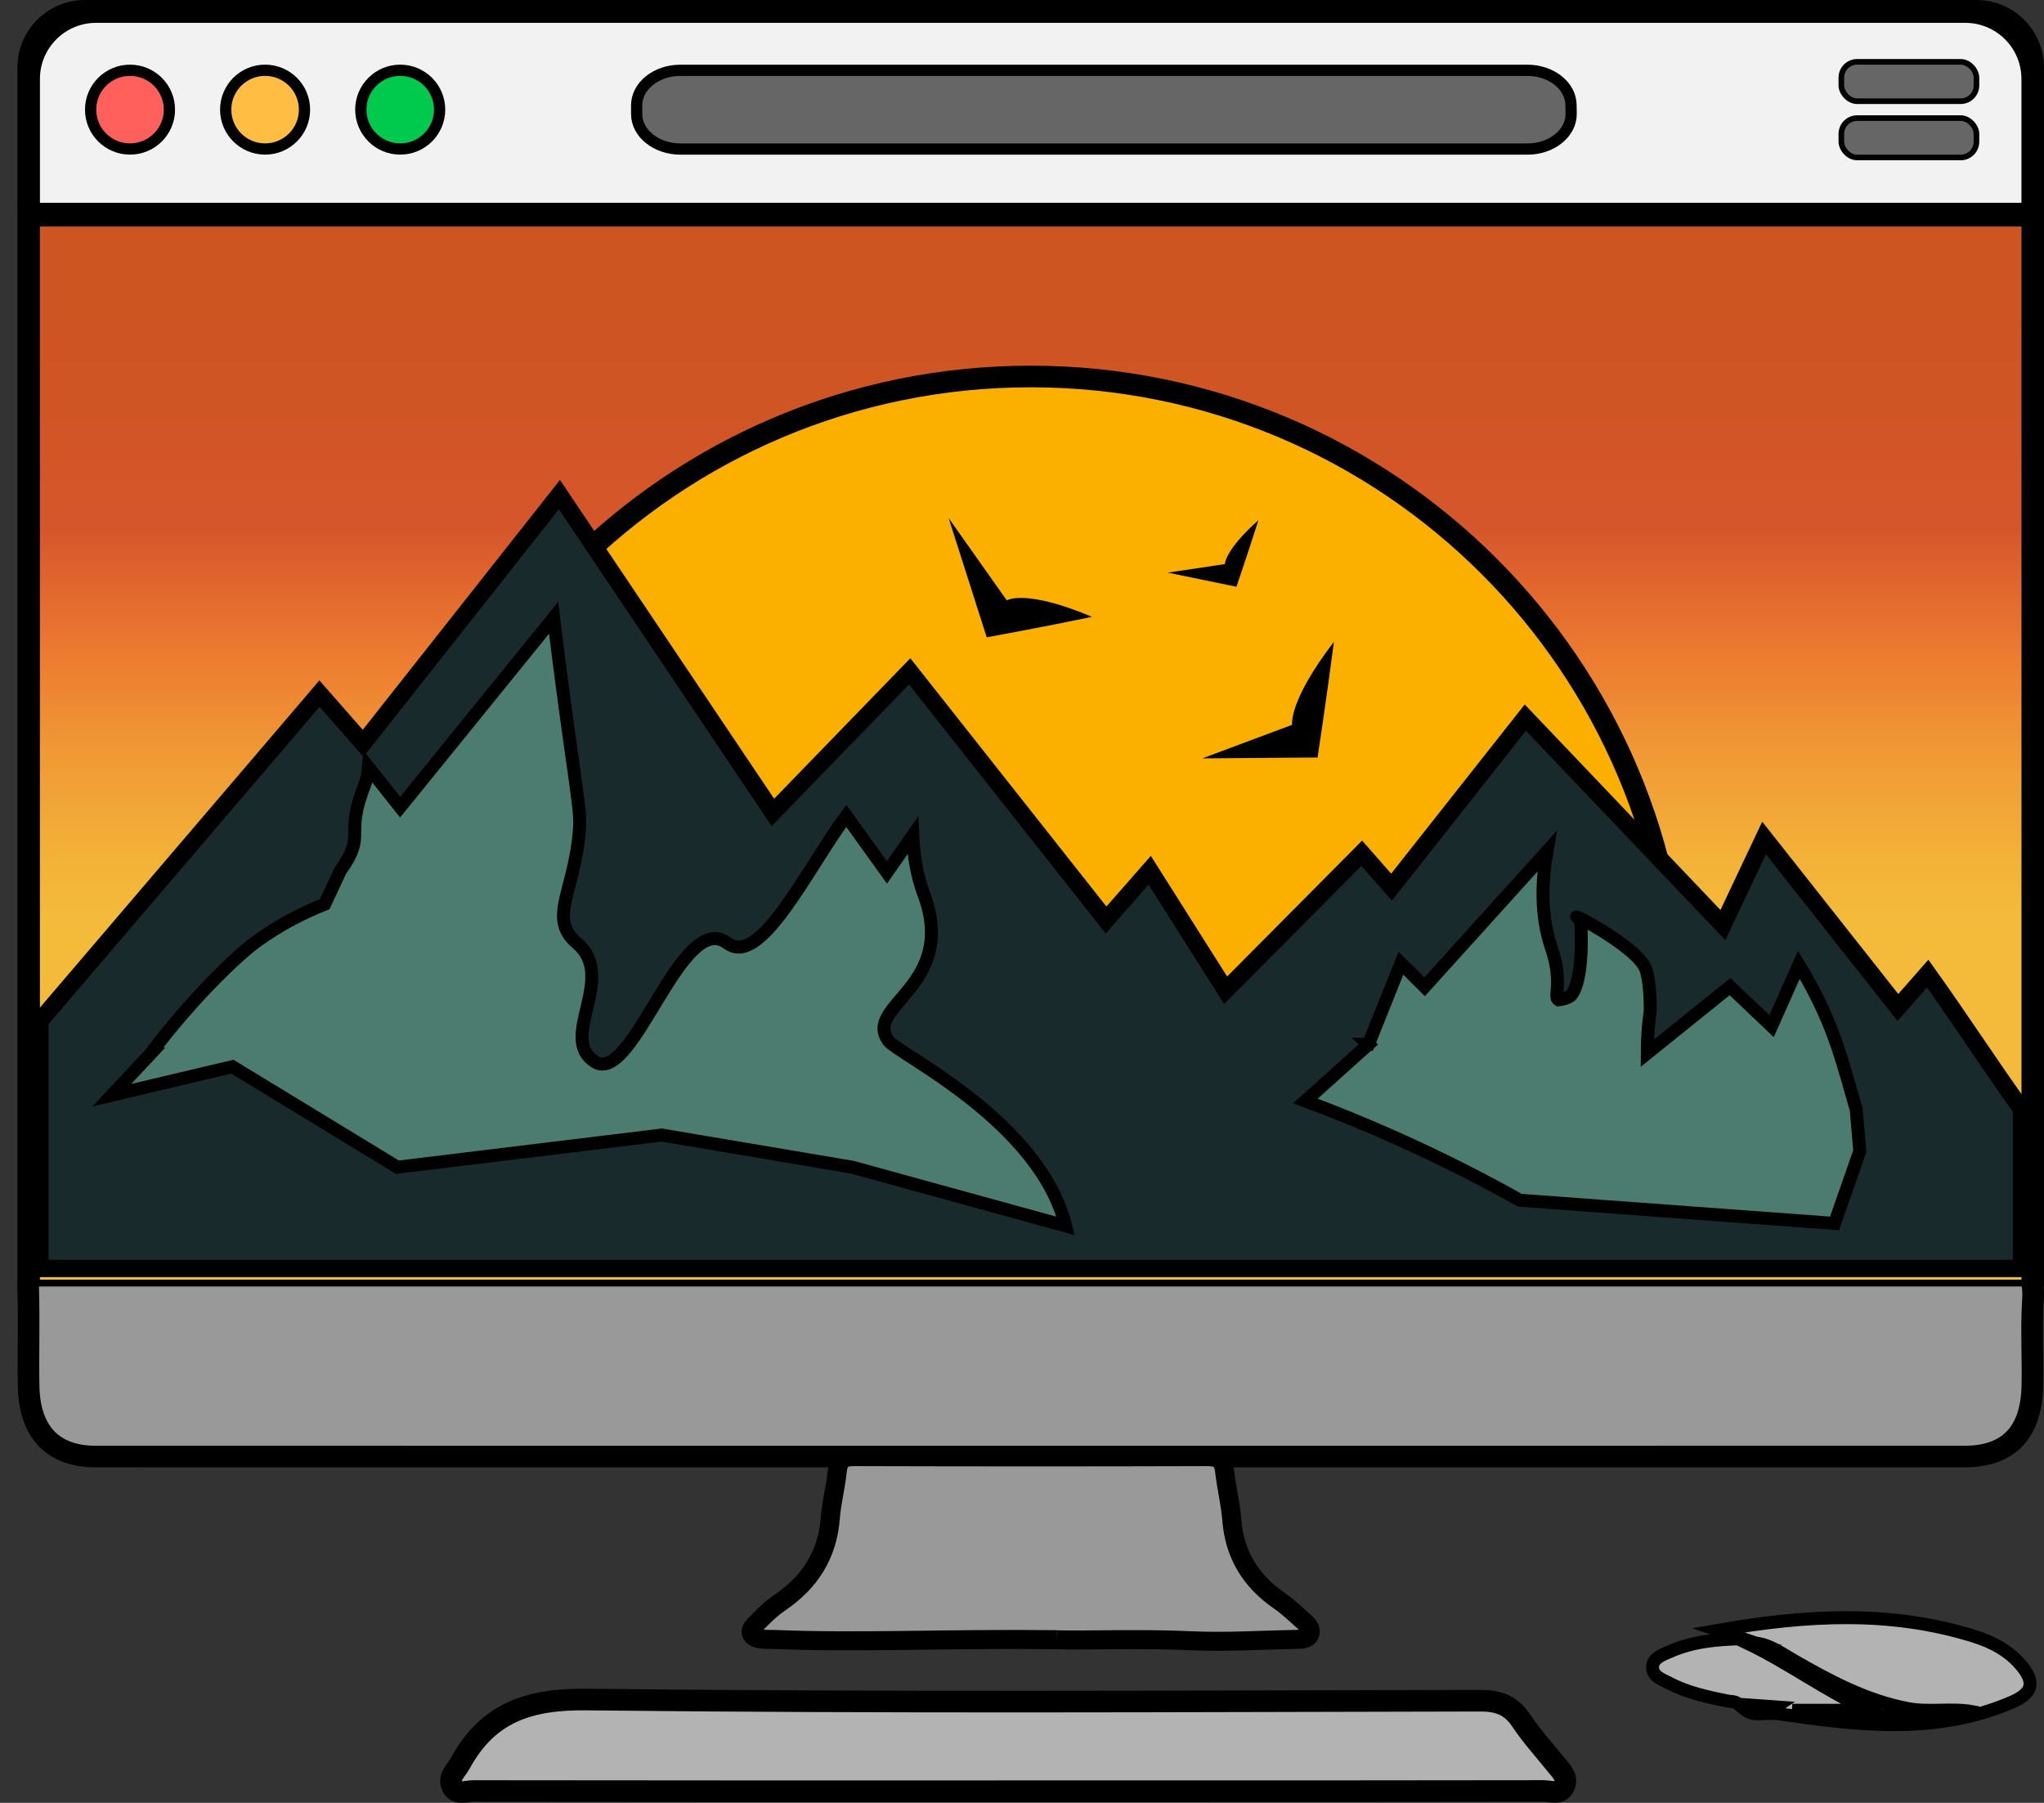 <?xml version="1.0" encoding="UTF-8"?>
<svg id="Layer_2" data-name="Layer 2" xmlns="http://www.w3.org/2000/svg" width="473.03" height="417.18" xmlns:xlink="http://www.w3.org/1999/xlink" viewBox="0 0 473.03 417.18"><rect x="0" y="0" width="473.03" height="417.18" fill="#333333" stroke="none"/>
  <defs>
    <linearGradient id="linear-gradient" x1="238.53" y1="348.64" x2="238.53" y2="145.54" gradientTransform="translate(0 420) scale(1 -1)" gradientUnits="userSpaceOnUse">
      <stop offset="0" stop-color="#cd5522"/>
      <stop offset=".12" stop-color="#d05525"/>
      <stop offset=".25" stop-color="#d6562b"/>
      <stop offset=".4" stop-color="#ed7c31"/>
      <stop offset=".51" stop-color="#f09a35"/>
      <stop offset=".63" stop-color="#f3b238"/>
      <stop offset=".7" stop-color="#f4bb3a"/>
    </linearGradient>
  </defs>
  <g id="Layer_2-2" data-name="Layer 2">
    <g id="icon">
      <g id="Device">
        <path id="Speaker" d="M238.6,294.09c75.2,0,150.4.07,225.6-.14,5.3-.01,6.61,1.62,6.27,6.87-.42,6.56,0,13.17-.13,19.76-.21,10.92-5.47,16.46-15.69,16.46-144.18.02-288.36.02-432.53,0-9.87,0-15.28-5.67-15.49-16.16-.15-7.48.13-14.96-.1-22.43-.12-3.69,1.32-4.43,4.44-4.41,18.17.12,36.34.06,54.51.06h173.12Z" fill="#999" stroke="#000" stroke-miterlimit="10" stroke-width="5"/>
        <path id="neck" d="M244.61,379.42c-25.83-.29-45.6.76-65.36-.05-1.17-.05-2.37.05-3.51-.17-1.91-.38-2.56-1.6-1.13-3.09,1.81-1.89,3.71-3.8,5.86-5.26,6.99-4.75,11.04-11.08,11.69-19.61.28-3.63,1.25-7.21,1.61-10.85.26-2.61,1.38-3.34,3.94-3.33,27.25.08,54.5.09,81.75,0,2.62,0,3.65.83,3.94,3.35.43,3.78,1.37,7.5,1.67,11.28.63,8.03,4.34,14.09,10.89,18.63,2.03,1.41,3.86,3.14,5.71,4.8.86.77,1.9,1.76,1.43,2.99-.47,1.23-1.87,1.22-3.06,1.24-8.05.14-16.12.69-24.15.33-12.45-.57-24.9-.03-31.28-.23v-.03Z" fill="#999" stroke="#000" stroke-miterlimit="10" stroke-width="4.4"/>
        <path id="keyboard" d="M232.92,414.49c-41.11,0-82.21.01-123.32-.05-1.68,0-3.95.99-4.95-1.09-1.02-2.12.92-3.6,1.86-5.33,6.4-11.73,15.84-14.91,29.31-14.75,68.89.79,137.79.4,206.69.27,4.27,0,7.18,1.03,9.57,4.64,2.38,3.59,5.33,6.8,8.04,10.17,1.14,1.42,2.72,2.85,1.93,4.82-.91,2.27-3.18,1.26-4.82,1.26-33.12.06-66.24.05-99.35.05h-24.96Z" fill="#b3b3b3" stroke="#000" stroke-miterlimit="10" stroke-width="5"/>
        <path id="mouse" d="M403.32,379.2c-1.45-.49-2.9-.99-5.71-1.95,20.76-3.65,40.04-4.6,59.16,1.35,4.33,1.35,8.32,3.44,11.23,7.07,3.14,3.91,2.09,6.28-2.41,8.22-17.68,7.6-35.76,5.33-53.91,2.69-1.3-.19-2.65-.07-3.97-.03-2.72.06-2.68.03-5.67-2.42-.56-.46-1.58-.37-2.39-.54-4.56-.94-9.13-1.9-13.28-4.08-1.67-.87-4.14-1.61-3.91-3.98.19-1.94,2.37-2.64,4.02-3.37,5.3-2.33,10.86-2.83,16.84-2.96h0ZM456.66,396.11c-5.02-.95-10.12.21-15.2-.76-9.64-1.85-18.08-6.37-26.45-11.19-3.3-1.91-6.49-4.36-10.75-3.99,9.71,4.62,18.35,11.13,28.21,15.59h-17.69c13.95,1.41,27.89,2.09,41.88.36h0ZM404.02,394.47c2.14,1.66,4.5,2.14,6.94.5-2.31-.17-4.62-.34-6.94-.5Z" fill="#b3b3b3" stroke="#000" stroke-miterlimit="10" stroke-width="3"/>
      </g>
      <rect id="Screen" x="4.03" y="47.85" width="469" height="249.84" stroke-width="0"/>
      <rect id="Background" x="9.24" y="52.42" width="458.58" height="243.69" fill="url(#linear-gradient)" stroke-width="0"/>
      <path id="Sun" d="M88.57,236.9c0-82.72,67.14-149.78,149.96-149.78s149.96,67.06,149.96,149.78" fill="#fbb000" stroke="#000" stroke-miterlimit="10" stroke-width="5"/>
      <g id="Birds">
        <path id="Bird1" d="M278.22,175.49l26.7-.21s2.09-13.7,3.78-26.77c-10.63,13.89-9.67,19.21-9.67,19.21l-20.81,7.78h0Z" stroke-width="0"/>
        <path id="Bird2" d="M219.54,119.88l8.81,27.59s12.53-2.26,24.37-4.73c-15.44-6.53-19.73-3.82-19.73-3.82l-13.45-19.04Z" stroke-width="0"/>
        <path id="Bird3" d="M270.3,132.51l15.84,3.27s2.69-7.86,5.08-15.39c-7.76,6.87-7.76,10.14-7.76,10.14l-13.15,1.97h0Z" stroke-width="0"/>
      </g>
      <g id="Mountains">
        <path d="M9.24,236.23v57.3h458.58v-36.89c-7.67-10.75-14.03-20.6-21.71-31.35l-6.89,7.84-30.97-39.22c-3.18,6.72-6.35,13.43-9.53,20.15-15.24-16-30.48-32-45.72-48l-30.97,39.22-6.89-7.84c-10.5,10.57-21,21.14-31.5,31.71-5.86-9.26-11.72-18.52-17.57-27.77l-10.1,11.51-45.45-57.54c-10.55,10.88-21.1,21.76-31.65,32.64-16.47-24.51-32.94-49.03-49.41-73.54l-45.43,57.55-10.1-11.51c-.69.81-1.38,1.62-2.07,2.44-20.88,24.44-41.76,48.88-62.63,73.32v-.02Z" fill="#192a2c" stroke="#000" stroke-miterlimit="10" stroke-width="4"/>
        <path d="M316.67,241.66h.02l7.52-18.78,5.48,5.46,28.3-31.31c-1.2,6.86-1.49,14.83.99,22.13,1.03,3.03,1.36,5.19,1.44,6.84.18,3.62-.56,4.82.26,5.35.57-.05,1.66-.21,2.69-.85,0,0,3.26-2.01,2.46-17.63h0c-5.47-3.3,13.12,5.87,15.06,11.45,1.14,3.29,1.02,9.52,1.01,9.7,0,.14-.03.27-.03.27-.03.22-.07.36-.19,1.41-.2,1.72-.47,4.55-.47,8.02h0c15.8-12.73,19.15-15.42,19.15-15.42,0,0,3.36,3.19,9.62,9.14,2.11-4.73,4.22-9.46,6.33-14.19,4.58,7.51,7.21,13.92,8.78,18.51,1.94,5.67,4.48,15.07,4.49,15.09l.82,9.52s-2.04,5.84-5.84,16.73l-72.82-5.36c-8.46-4.74-17.88-9.56-28.27-14.22-7.38-3.31-14.53-6.21-21.36-8.76,4.86-4.36,9.71-8.73,14.57-13.09h0Z" fill="#4c7b6f" stroke="#000" stroke-miterlimit="10" stroke-width="3"/>
        <path d="M34.8,243.87c5.48-7.28,10.59-12.9,14.47-16.87,5.92-6.05,9.22-8.53,10.15-9.2,5.53-4.01,11.07-6.72,15.72-8.57l3.64-7.79c6.18-8.64.76-7.57,5.63-19.88.46-1.16.72-2.52.86-4.02l7.33,9.23c11.84-14.6,23.68-29.21,35.52-43.81,1.45,11.97,2.77,21.66,3.71,28.31,2.48,17.47,2.48,17.85,2.23,21.03-1.11,14.07-7.31,20.19-.54,25.94,9.46,8.04-4.56,22.04,4.22,27.49,8.79,5.44,19.94-35.53,30.59-27.49,7.66,5.78,18.58-17.42,27.52-29.45l9.4,13.09,5.99-8.56c.21,4.79.98,9.4,2.52,13.5,8.11,21.47-14.2,25.85-8.12,34.06,2.25,3.03,34.98,18.53,40.98,42.8l-49.39-13.59-44.09-7.44-61.17,7.44-38.19-23.26c-9.31,2.2-18.61,4.4-27.92,6.6,2.98-3.18,5.96-6.37,8.95-9.55h-.01Z" fill="#4c7b6f" stroke="#000" stroke-miterlimit="10" stroke-width="3"/>
      </g>
      <g id="NavItems">
        <path d="M19.65,0h437.75c8.62,0,15.62,7,15.62,15.62v32.52H4.03V15.62C4.03,7,11.03,0,19.65,0Z" stroke-width="0"/>
        <path d="M22.22,5.29h432.61c7.17,0,12.98,5.82,12.98,12.98v28.66H9.24v-28.66c0-7.17,5.82-12.98,12.98-12.98Z" fill="#f2f2f2" stroke-width="0"/>
        <g id="Menu">
          <rect x="426.13" y="14.31" width="31.27" height="9.11" rx="3.66" ry="3.66" fill="#666" stroke="#000" stroke-miterlimit="10" stroke-width="1.3"/>
          <rect x="426.13" y="27.33" width="31.27" height="9.11" rx="3.66" ry="3.66" fill="#666" stroke="#000" stroke-miterlimit="10" stroke-width="1.3"/>
        </g>
        <path id="Searchbar" d="M157.46,16.27h195.99c5.55,0,10.06,3.57,10.12,8.01,0,.67.02,1.35.03,2.02.06,4.51-4.49,8.19-10.12,8.19h-196.02c-5.57,0-10.12-3.64-10.12-8.1v-2.02c0-4.47,4.53-8.1,10.12-8.1h0Z" fill="#666" stroke="#000" stroke-miterlimit="10" stroke-width="2.6"/>
        <g id="Buttons">
          <g>
            <ellipse id="Buitton" cx="30.09" cy="25.37" rx="10.42" ry="10.41" stroke-width="0"/>
            <ellipse id="CloseButton" cx="30.09" cy="25.37" rx="7.82" ry="7.81" fill="#ff605c" stroke-width="0"/>
          </g>
          <g>
            <ellipse id="Button" cx="61.35" cy="25.37" rx="10.42" ry="10.41" stroke-width="0"/>
            <ellipse id="MinifyButton" cx="61.35" cy="25.37" rx="7.82" ry="7.81" fill="#ffbd44" stroke-width="0"/>
          </g>
          <g>
            <ellipse id="Button-2" cx="92.62" cy="25.37" rx="10.42" ry="10.41" stroke-width="0"/>
            <ellipse id="OpenButton" cx="92.62" cy="25.37" rx="7.82" ry="7.81" fill="#00ca4e" stroke-width="0"/>
          </g>
        </g>
      </g>
    </g>
  </g>
</svg>